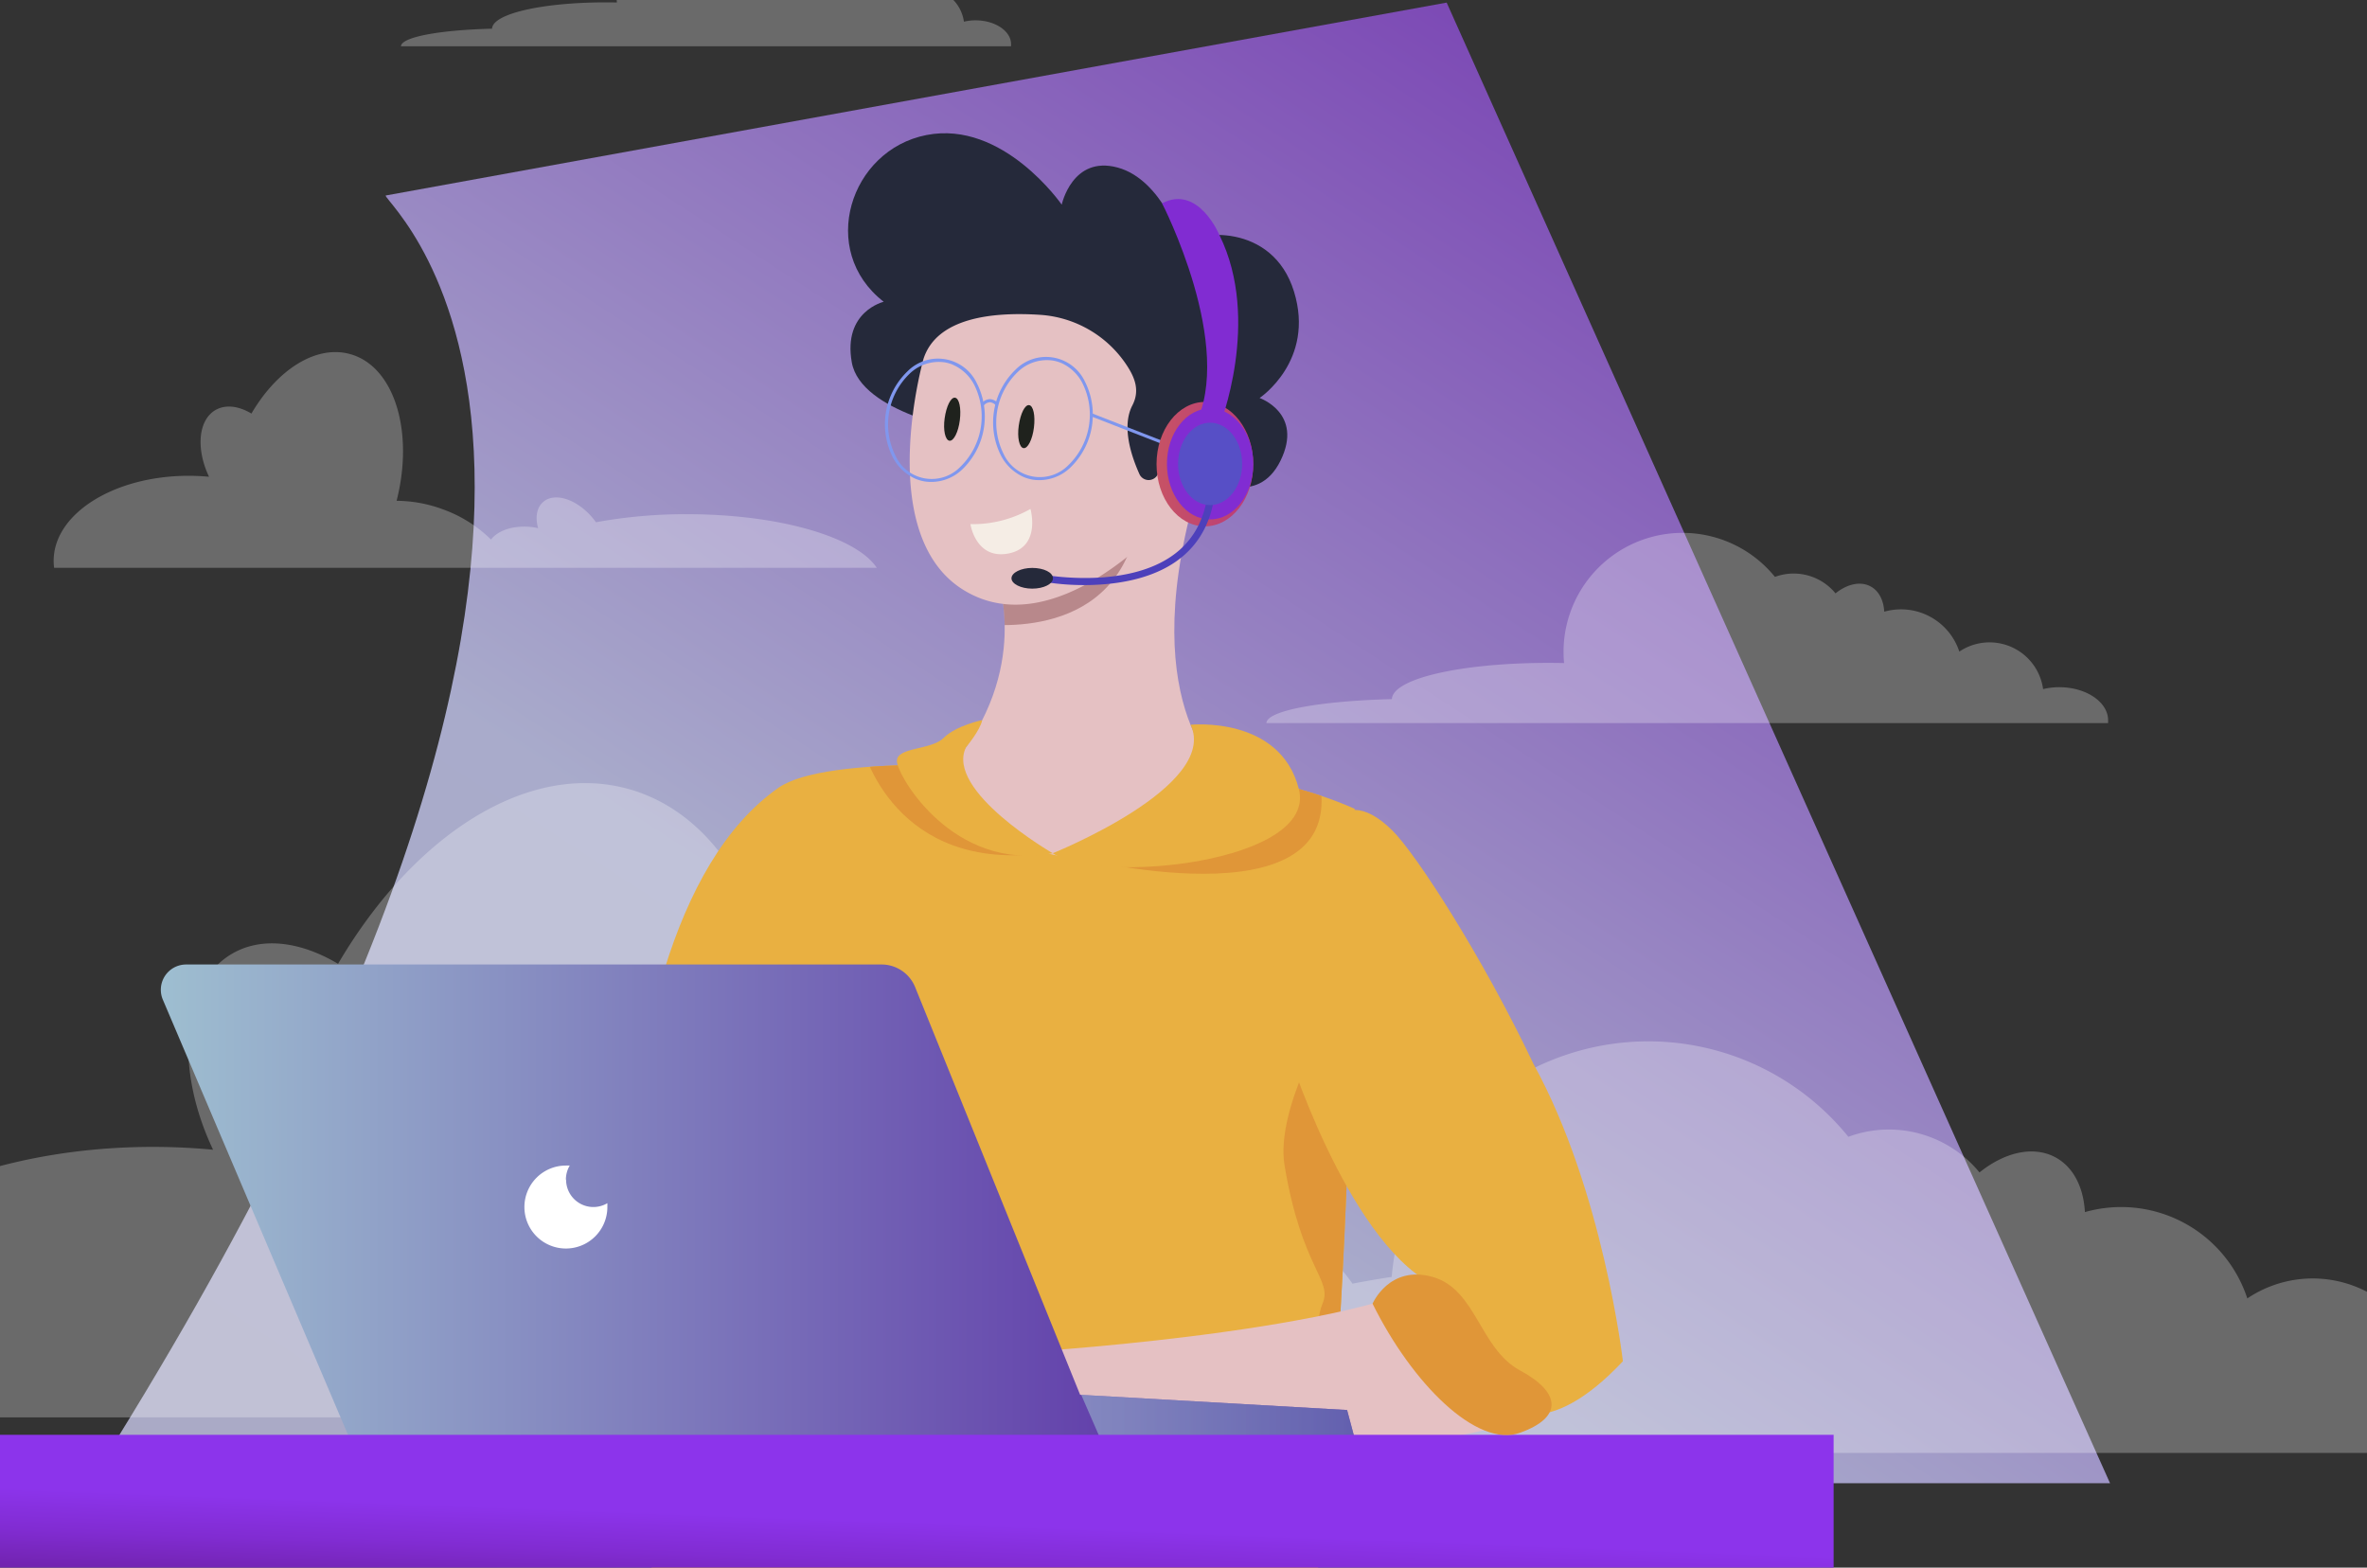 <svg xmlns="http://www.w3.org/2000/svg" xmlns:xlink="http://www.w3.org/1999/xlink" width="491.312" height="325.365" viewBox="0 0 491.312 325.365">
  <rect x="0" y="0" width="491.312" height="325.365" fill="#333333" stroke="none"/>
  <defs>
    <linearGradient id="linear-gradient" y1="0.5" x2="1" y2="0.5" gradientUnits="objectBoundingBox">
      <stop offset="0" stop-color="#9ebed0"/>
      <stop offset="1" stop-color="#688bb6"/>
    </linearGradient>
    <clipPath id="clip-path">
      <rect x="312" y="19" width="491.312" height="325.365" fill="none"/>
    </clipPath>
    <linearGradient id="linear-gradient-2" x1="-0.326" y1="1.485" x2="0.981" gradientUnits="objectBoundingBox">
      <stop offset="0" stop-color="#cfcae6"/>
      <stop offset="0.552" stop-color="#cacdf6"/>
      <stop offset="1" stop-color="#812cd2"/>
    </linearGradient>
    <clipPath id="clip-path-2">
      <path id="Path_352" data-name="Path 352" d="M571.52,256.08l6.38,4.25s23.39,0,42.52,8.51c0,0,0,172.23-17,193.5,0,0-95.68-4.25-134-40.4,0,0-13.08-126.32,31.39-157.45,10.16-7.11,49.41-4.16,49.41-4.16Z" fill="#e9b041"/>
    </clipPath>
    <linearGradient id="linear-gradient-3" y1="0.5" x2="1" y2="0.5" gradientUnits="objectBoundingBox">
      <stop offset="0" stop-color="#9ebed0"/>
      <stop offset="1" stop-color="#5320a1"/>
    </linearGradient>
    <clipPath id="clip-path-3">
      <path id="Path_356" data-name="Path 356" d="M563.44,390.47l-34.25-84.62a7.52,7.52,0,0,0-7-4.69H377.88a5.25,5.25,0,0,0-4.84,7.3l39.42,92.64H620.85l-2-7.47Z" fill="url(#linear-gradient)"/>
    </clipPath>
    <linearGradient id="linear-gradient-4" x1="0" y1="0.5" x2="1" y2="0.5" xlink:href="#linear-gradient"/>
    <linearGradient id="linear-gradient-5" x1="0.831" y1="0.17" x2="0.5" y2="1" gradientUnits="objectBoundingBox">
      <stop offset="0" stop-color="#8c34eb"/>
      <stop offset="0.163" stop-color="#8c34eb"/>
      <stop offset="0.301" stop-color="#812cd2"/>
      <stop offset="0.482" stop-color="#6b20a1"/>
      <stop offset="0.557" stop-color="#5f188e"/>
      <stop offset="0.795" stop-color="#4a0c62"/>
      <stop offset="1" stop-color="#40054e"/>
      <stop offset="1" stop-color="#3d0448"/>
    </linearGradient>
    <clipPath id="clip-path-4">
      <path id="Path_361" data-name="Path 361" d="M546.18,220.77s7.35,19.09-9.42,39.26c0,0,.29,12.66,19.67,18s37.24-15.8,37.24-15.8-18.78-13.41-6.54-57.76Z" fill="#814146"/>
    </clipPath>
    <linearGradient id="linear-gradient-6" y1="0.5" x2="1" y2="0.5" gradientUnits="objectBoundingBox">
      <stop offset="0" stop-color="#c75265"/>
      <stop offset="1" stop-color="#ba3c78"/>
    </linearGradient>
  </defs>
  <g id="banner-image" transform="translate(-312 -19)" clip-path="url(#clip-path)" style="isolation: isolate">
    <path id="Path_344" data-name="Path 344" d="M419.285,141.556c0,2.15,69.685,60.054-61.525,267.264H777.213L639.519,101.514Z" transform="translate(-27.24 -81.975)" opacity="0.78" fill="url(#linear-gradient-2)"/>
    <path id="Path_345" data-name="Path 345" d="M481.83,207.7a103.386,103.386,0,0,0-18.89,1.67,13.745,13.745,0,0,0-1-1.25c-3.23-3.65-7.72-5-10-2.92-1.32,1.17-1.62,3.2-1,5.4-.34-.08-.69-.14-1-.19-3.83-.53-7.29.57-8.78,2.55a27.5,27.5,0,0,0-9.9-6.24,28.13,28.13,0,0,0-9.7-1.8c3.66-14.34-.45-27.78-9.5-30.41-7.12-2.08-15.25,3.13-20.63,12.3-2.63-1.57-5.35-1.94-7.46-.73-3.59,2.08-4.09,8.07-1.34,13.85-1.39-.13-2.81-.2-4.25-.2-15.49,0-28,7.89-28,17.64a11.638,11.638,0,0,0,.09,1.45H521.23C517,212.44,501,207.7,481.83,207.7Z" transform="translate(-27.24 -81.975)" fill="#fff" opacity="0.27"/>
    <path id="Path_346" data-name="Path 346" d="M628.15,246.08c.19-4.52,16.08-7.88,35.59-7.49h.15a24.7,24.7,0,0,1,43.77-17.88,11.23,11.23,0,0,1,12.57,3.42c2.4-1.93,5.16-2.59,7.29-1.44,1.74.94,2.69,2.89,2.83,5.24a13.139,13.139,0,0,1,3.74-.48,12.74,12.74,0,0,1,11.84,8.77A11.22,11.22,0,0,1,763.32,244a14.271,14.271,0,0,1,3.64-.39c5.51.1,9.92,3.21,9.85,6.93v.52H602.1C602.2,248.45,613.21,246.46,628.15,246.08Z" transform="translate(-27.24 -81.975)" fill="#fff" opacity="0.27"/>
    <path id="Path_347" data-name="Path 347" d="M441.37,106.93c.13-3.29,11.66-5.72,25.81-5.44h.11a16.569,16.569,0,0,1-.07-2A17.91,17.91,0,0,1,499,88.56a8.14,8.14,0,0,1,9.12,2.49c1.73-1.41,3.74-1.89,5.28-1a4.38,4.38,0,0,1,2,3.8,9.36,9.36,0,0,1,2.72-.35,9.23,9.23,0,0,1,8.59,6.36,8.14,8.14,0,0,1,12.61,5.62,10.239,10.239,0,0,1,2.64-.28c4,.08,7.2,2.33,7.14,5v.38H422.47C422.54,108.65,430.53,107.2,441.37,106.93Z" transform="translate(-27.24 -81.975)" fill="#fff" opacity="0.27"/>
    <path id="Path_348" data-name="Path 348" d="M851.23,386.4a30.87,30.87,0,0,0-7.88.86,24.3,24.3,0,0,0-37.64-16.79A27.56,27.56,0,0,0,772,352.55c-.28-5.09-2.35-9.33-6.11-11.36-4.61-2.49-10.59-1.05-15.77,3.13a24.3,24.3,0,0,0-27.22-7.4A53.45,53.45,0,0,0,628.11,366c-2.77.43-5.49.89-8.15,1.4a39.05,39.05,0,0,0-2.89-3.67c-9.51-10.73-22.7-14.58-29.46-8.59-3.88,3.44-4.79,9.39-3.05,15.87-1-.22-2-.4-3.06-.55-11.25-1.56-21.43,1.66-25.81,7.51a80.5,80.5,0,0,0-29.12-18.35A82.491,82.491,0,0,0,498,354.3c10.79-42.18-1.3-81.71-27.93-89.46-20.94-6.09-44.84,9.23-60.66,36.18-7.74-4.61-15.76-5.69-21.94-2.13-10.58,6.11-12.05,23.72-4,40.72-4.07-.39-8.25-.59-12.5-.59-45.53,0-82.43,23.23-82.43,51.88a33.494,33.494,0,0,0,.27,4.26H511.28c-10.48,1.91-16.81,4.46-16.92,7.38H872.44a10.56,10.56,0,0,0,.11-1.13C872.71,393.36,863.17,386.64,851.23,386.4Z" transform="translate(-27.24 -81.975)" fill="#fff" opacity="0.27"/>
    <path id="Path_349" data-name="Path 349" d="M571.52,256.08l6.38,4.25s23.39,0,42.52,8.51c0,0,0,172.23-17,193.5,0,0-95.68-4.25-134-40.4,0,0-13.08-126.32,31.39-157.45,10.16-7.11,49.41-4.16,49.41-4.16Z" transform="translate(-27.24 -81.975)" fill="#e9b041"/>
    <g id="Group_15" data-name="Group 15" transform="translate(-27.24 -81.975)" clip-path="url(#clip-path-2)">
      <path id="Path_350" data-name="Path 350" d="M518.3,256.08s6.41,26.36,38.13,21.91h0l5.85-6.39-.23,7.24s55.2,14.1,51.32-14.35S517,220.51,518.3,256.08Z" fill="#e09638"/>
      <path id="Path_351" data-name="Path 351" d="M615.87,311.31s-12,19.5-10,31.54c3.59,21.51,10,23.66,7.89,28.68s0,12.91,0,12.91l20.08-10.76,3.58-41.58S624.48,304.85,615.87,311.31Z" fill="#e09638"/>
    </g>
    <path id="Path_353" data-name="Path 353" d="M638.39,366.39S630.32,354,621.84,339c11.1-12,27.21-12.83,34.45-12.51C664,345.18,670.86,365.67,674.1,383c0,0-10.2,28.06-116.06,15.3l-7.65-16.58S616.71,377.86,638.39,366.39Z" transform="translate(-27.24 -81.975)" fill="#e5c1c3"/>
    <path id="Path_354" data-name="Path 354" d="M563.44,390.47l-34.25-84.62a7.52,7.52,0,0,0-7-4.69H377.88a5.25,5.25,0,0,0-4.84,7.3l39.42,92.64H620.85l-2-7.47Z" transform="translate(-27.24 -81.975)" fill="url(#linear-gradient-3)"/>
    <g id="Group_16" data-name="Group 16" transform="translate(-27.24 -81.975)" clip-path="url(#clip-path-3)">
      <path id="Path_355" data-name="Path 355" d="M564.25,381.57c0,.72-.72,8.6-.72,8.6l10,22.95,36.57,5L629.5,406l-4.31-15.06-14.34-7.17Z" opacity="0.56" fill="url(#linear-gradient-4)"/>
    </g>
    <path id="Path_357" data-name="Path 357" d="M542.21,261.71c5.49,6.65,13.19,12.93,22.1,13.7,10.12.88,19.09-4.83,27.19-10.12.62-.41,0-1.4-.58-1-7.47,4.88-15.56,10.18-24.85,10.06S548.72,267.8,543,260.9c-.47-.57-1.28.25-.81.81Z" transform="translate(-27.24 -81.975)" fill="#637dd1"/>
    <rect id="Rectangle_96" data-name="Rectangle 96" width="692.6" height="63.33" transform="translate(0 316.805)" fill="url(#linear-gradient-5)"/>
    <path id="Path_359" data-name="Path 359" d="M546.18,220.77s7.35,19.09-9.42,39.26c0,0,.29,12.66,19.67,18s37.24-15.8,37.24-15.8-18.78-13.41-6.54-57.76Z" transform="translate(-27.24 -81.975)" fill="#e5c1c3"/>
    <g id="Group_17" data-name="Group 17" transform="translate(-27.24 -81.975)" clip-path="url(#clip-path-4)">
      <path id="Path_360" data-name="Path 360" d="M540.94,230.21s27.16,5.18,33.63-17.46C579.57,195.24,525.42,188.18,540.94,230.21Z" fill="#814146" opacity="0.44"/>
    </g>
    <path id="Path_362" data-name="Path 362" d="M590.3,200.18s9.93,6.23,14.74-3.6-4.35-13-4.35-13,11.58-7.71,7.14-22.1-20.47-12.72-23.14-9.66c0,0-4.1-13.55-13.49-16.08s-11.58,7.71-11.58,7.71S547.47,125.88,531.55,129s-22.57,24-8.88,34.61c0,0-8.5,2-6.63,12.56s24,14.21,24,14.21S572.14,217,590.3,200.18Z" transform="translate(-27.24 -81.975)" fill="#25293a"/>
    <path id="Path_363" data-name="Path 363" d="M580.83,209.51s17-.59,14.9-14c-1.81-11.82-11.33-5.19-16.22,4a2.1,2.1,0,0,1-3.77-.15c-1.76-3.93-3.69-9.95-1.46-14.24,1.56-3,.56-5.62-.95-8A23.36,23.36,0,0,0,555,166.31c-9.72-.62-21.27.58-24.06,9.11,0,0-10.45,36.73,8.48,48.12S580.83,209.51,580.83,209.51Z" transform="translate(-27.24 -81.975)" fill="#e5c1c3"/>
    <path id="Path_364" data-name="Path 364" d="M553.85,189.72c-.31,2.47-1.27,4.38-2.15,4.27s-1.35-2.2-1-4.67,1.27-4.37,2.15-4.26S554.16,187.26,553.85,189.72Z" transform="translate(-27.24 -81.975)" fill="#1f221d"/>
    <path id="Path_365" data-name="Path 365" d="M538.47,188.18c-.31,2.47-1.27,4.38-2.15,4.27s-1.35-2.2-1-4.67,1.27-4.38,2.15-4.26S538.78,185.71,538.47,188.18Z" transform="translate(-27.24 -81.975)" fill="#1f221d"/>
    <path id="Path_366" data-name="Path 366" d="M540.67,209.76a24.22,24.22,0,0,0,12.46-3.15s2.27,7.91-4.55,9.24S540.67,209.76,540.67,209.76Z" transform="translate(-27.24 -81.975)" fill="#f5ede5"/>
    <path id="Path_367" data-name="Path 367" d="M551.76,200a9.8,9.8,0,0,1-4.73-4.43,15.24,15.24,0,0,1,3-17.87,8.92,8.92,0,0,1,14.39,2.44,15.24,15.24,0,0,1-3,17.87,9.3,9.3,0,0,1-7.83,2.52A8.74,8.74,0,0,1,551.76,200Zm7.72-23.7a7.7,7.7,0,0,0-1.7-.49,8.67,8.67,0,0,0-7.29,2.37,14.59,14.59,0,0,0-2.9,17.08,8.29,8.29,0,0,0,13.4,2.27,14.59,14.59,0,0,0,2.9-17.08,9.18,9.18,0,0,0-4.41-4.16Z" transform="translate(-27.24 -81.975)" fill="#8097ee"/>
    <path id="Path_368" data-name="Path 368" d="M529.31,200.37a9.8,9.8,0,0,1-4.73-4.43,15.24,15.24,0,0,1,3-17.87A8.92,8.92,0,0,1,542,180.51a15.24,15.24,0,0,1-3,17.87,9.3,9.3,0,0,1-7.83,2.52,8.739,8.739,0,0,1-1.86-.53Zm7.71-23.7a8,8,0,0,0-1.69-.49,8.7,8.7,0,0,0-7.29,2.37,14.59,14.59,0,0,0-2.9,17.08,8.27,8.27,0,0,0,13.4,2.27,14.59,14.59,0,0,0,2.9-17.08,9.15,9.15,0,0,0-4.44-4.15Z" transform="translate(-27.24 -81.975)" fill="#8097ee"/>
    <rect id="Rectangle_97" data-name="Rectangle 97" width="0.64" height="19.58" transform="translate(538.385 105.374) rotate(-68.69)" fill="#8097ee"/>
    <path id="Path_369" data-name="Path 369" d="M543.4,185.19l-.48-.43a2.38,2.38,0,0,1,1.82-.94,2.45,2.45,0,0,1,1.7.88l-.5.4a1.92,1.92,0,0,0-1.22-.64,1.81,1.81,0,0,0-1.32.73Z" transform="translate(-27.24 -81.975)" fill="#8097ee"/>
    <path id="Path_370" data-name="Path 370" d="M557.75,278.07s34.6-13.88,28.62-26.67c0,0,18.59-1.92,22.47,13.34S567.67,284.64,557.75,278.07Z" transform="translate(-27.24 -81.975)" fill="#e9b041"/>
    <path id="Path_371" data-name="Path 371" d="M557.75,278.07s-22.41-12.94-18-22c0,0,2.94-3.49,3.36-5.63,0,0-5.4,1.1-8,3.69s-9.7,1.85-9.7,4.8S537.06,282,557.75,278.07Z" transform="translate(-27.24 -81.975)" fill="#e9b041"/>
    <path id="Path_372" data-name="Path 372" d="M657.54,321.8h0c-10.45-22-24.3-43.55-29.35-48.51-12.23-12-16.11,5.43-16.11,5.43s-6.85-4.16-9.4,12.42c-.73,4.76,1.52,14.92,5.29,26.05-1.1.6-1.71,1-1.71,1s12.31,39.6,30.08,49.23c0,0,9.36,48.42,39.76,16.09C676.1,383.48,672,348.06,657.54,321.8Z" transform="translate(-27.24 -81.975)" fill="#e9b041"/>
    <path id="Path_373" data-name="Path 373" d="M624.14,371.56s3.46-8.13,12.51-5.54,9.7,14.87,18.11,19.4,9,9.7,0,12.93S632.32,388.09,624.14,371.56Z" transform="translate(-27.24 -81.975)" fill="#e09638"/>
    <path id="Path_374" data-name="Path 374" d="M456.7,345.79a5.71,5.71,0,0,1,.8-2.9h-.8a8.61,8.61,0,1,0,8.61,8.61v-.8a5.67,5.67,0,0,1-8.57-4.87Z" transform="translate(-27.24 -81.975)" fill="#fff"/>
    <ellipse id="Ellipse_6" data-name="Ellipse 6" cx="10.04" cy="12.91" rx="10.04" ry="12.91" transform="translate(552.06 102.425)" fill="url(#linear-gradient-6)"/>
    <ellipse id="Ellipse_7" data-name="Ellipse 7" cx="8.96" cy="11.52" rx="8.96" ry="11.52" transform="translate(554.22 103.765)" fill="#812cd2"/>
    <path id="Path_375" data-name="Path 375" d="M580.45,143.17s15.35,29.76,6.74,46.25h5.17s8.76-21.91,0-39.64C592.36,149.78,588,139.22,580.45,143.17Z" transform="translate(-27.24 -81.975)" fill="#812cd2"/>
    <path id="Path_376" data-name="Path 376" d="M564.44,222.41a50.68,50.68,0,0,1-8.93-.74l.27-1.41c.19,0,18.61,3.45,28.35-5.18,4.48-4,6.48-9.94,5.93-17.72l1.43-.1c.58,8.25-1.58,14.61-6.41,18.89-5.39,4.78-13.16,6-18.73,6.22C565.7,222.4,565.06,222.41,564.44,222.41Z" transform="translate(-27.24 -81.975)" fill="#4d40bb"/>
    <path id="Path_377" data-name="Path 377" d="M557.8,221c0,1.19-1.93,2.15-4.3,2.15s-4.31-1-4.31-2.15,1.93-2.15,4.31-2.15S557.8,219.78,557.8,221Z" transform="translate(-27.24 -81.975)" fill="#25293a"/>
    <ellipse id="Ellipse_8" data-name="Ellipse 8" cx="6.65" cy="8.55" rx="6.65" ry="8.55" transform="translate(556.529 106.735)" fill="#574fc6"/>
  </g>
</svg>
